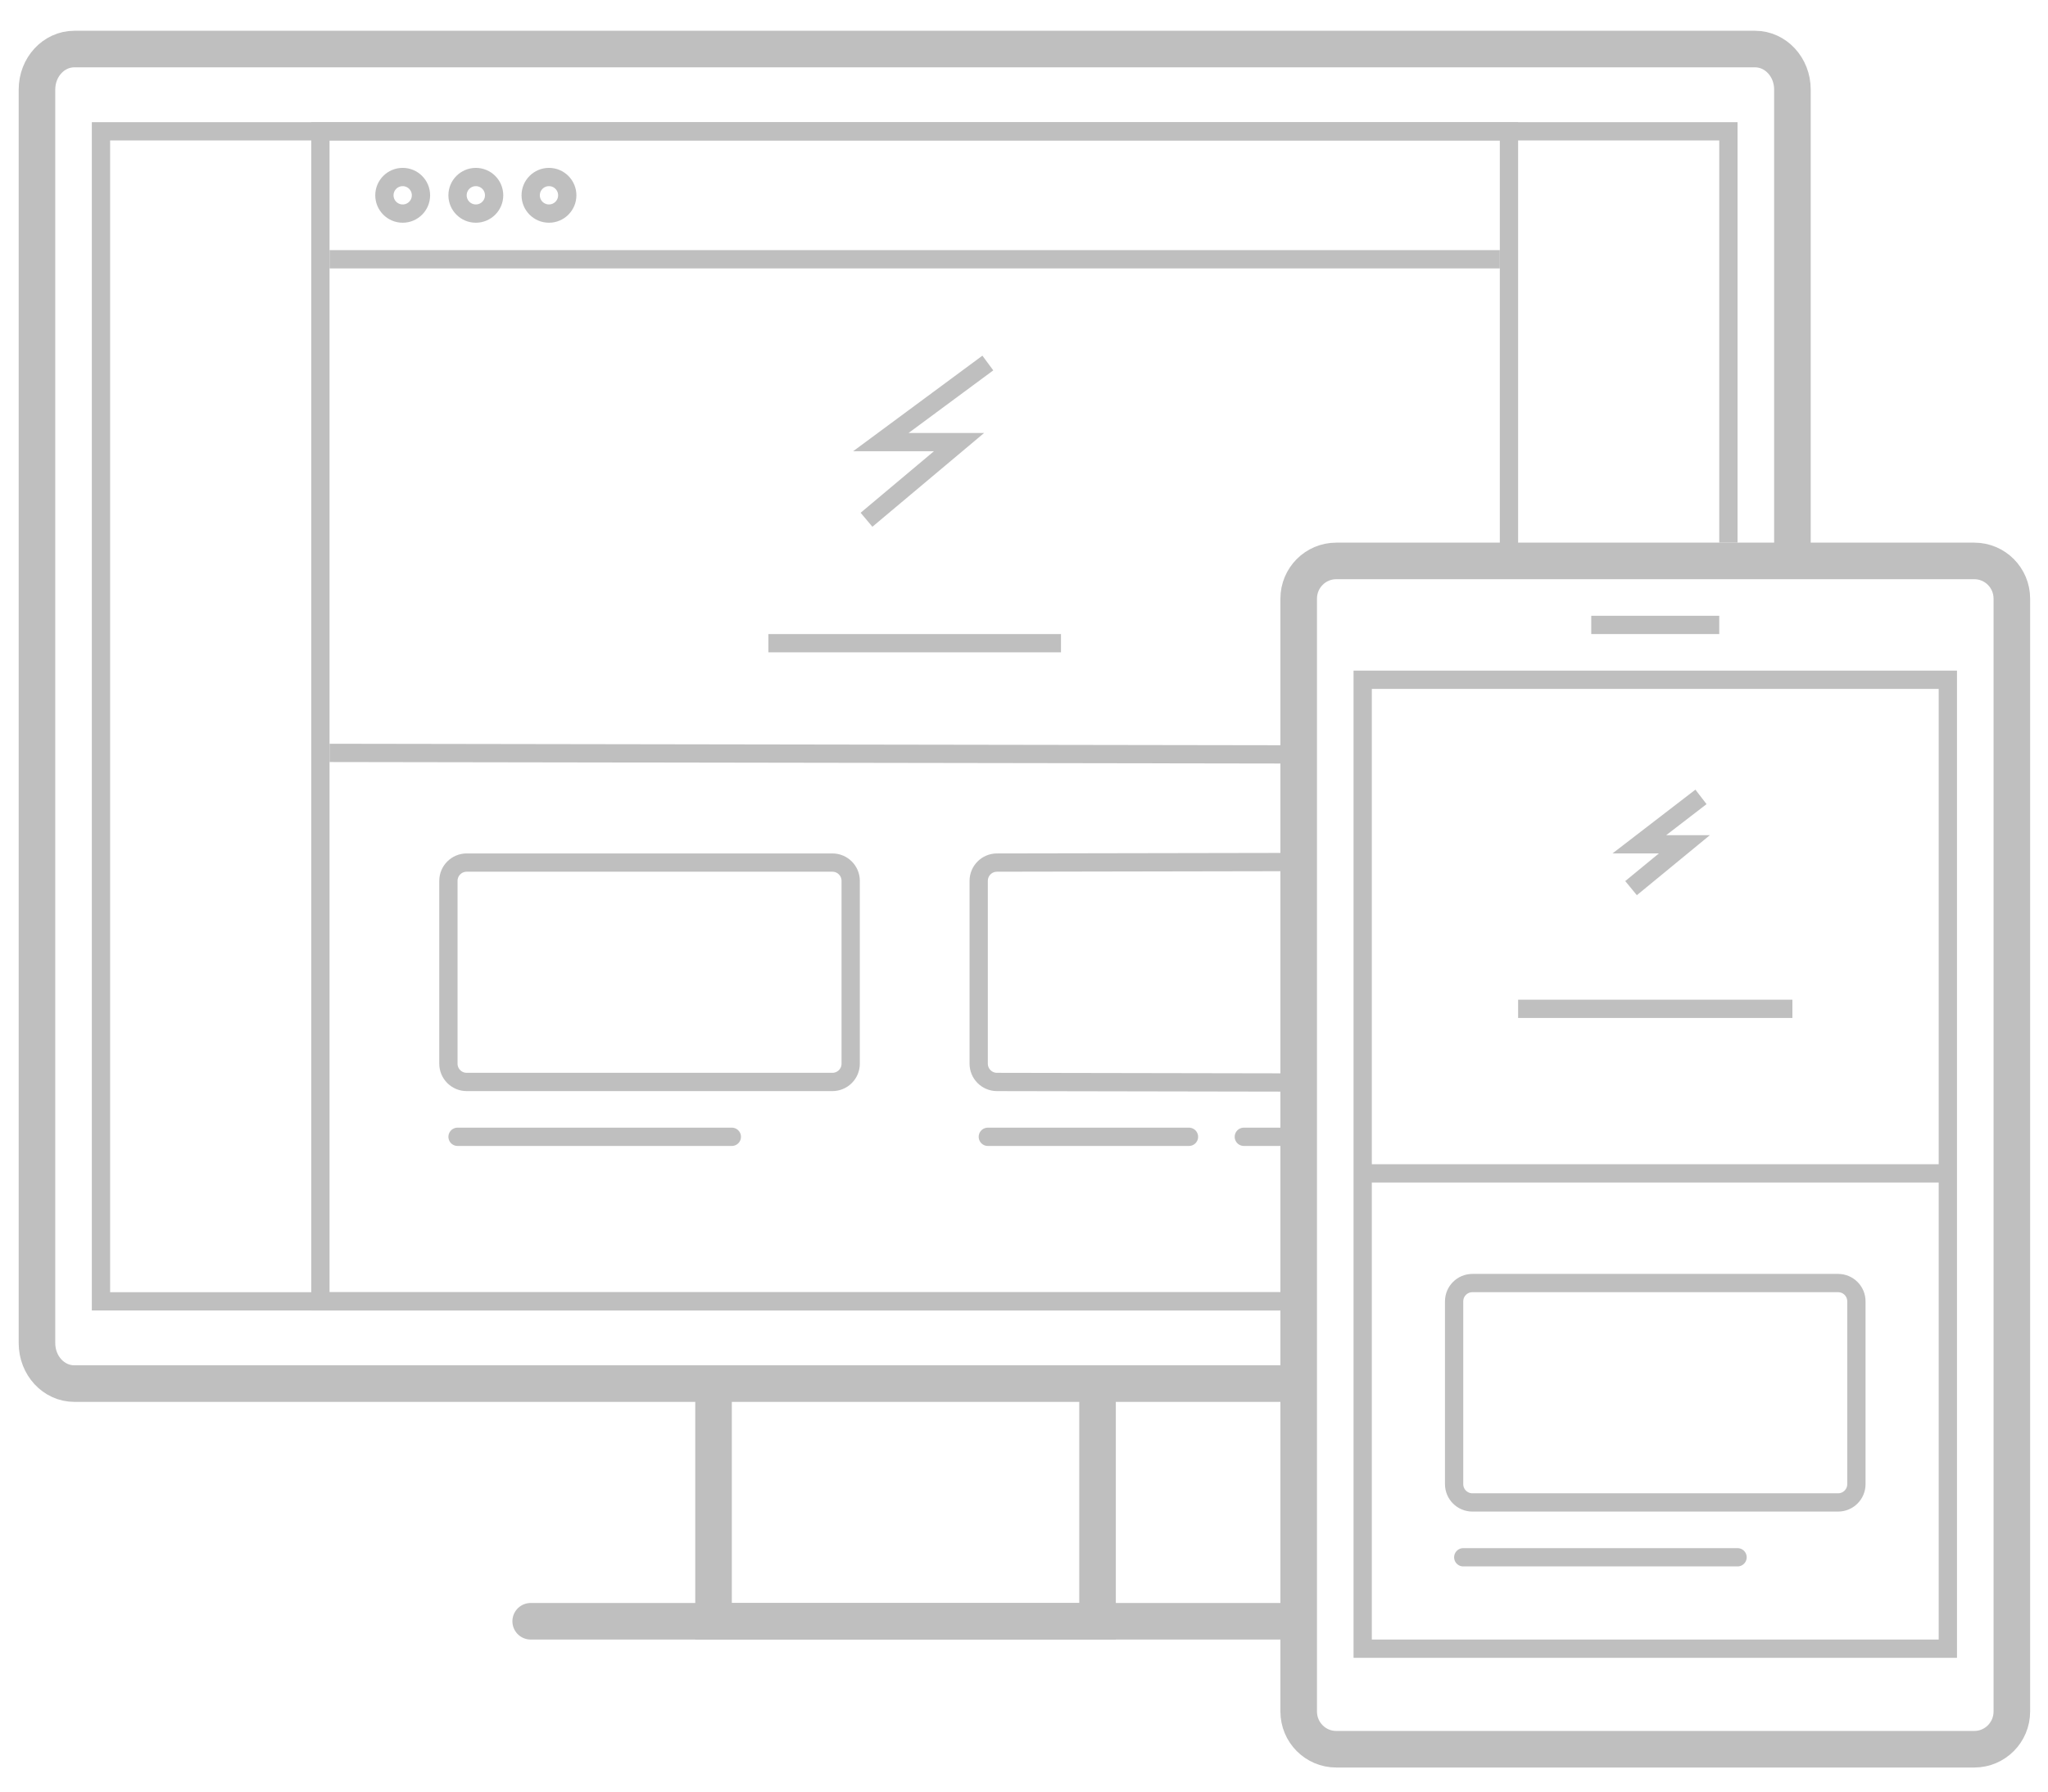 <svg width="112" height="98" xmlns="http://www.w3.org/2000/svg">
 <g>
  <title>background</title>
  <rect x="-1" y="-1" width="27.747" height="24.529" id="canvas_background" fill="none"/>
 </g>

 <g>
  <title>Layer 1</title>
  <g opacity="0.25" fill="none" stroke="#000" stroke-miterlimit="10" id="svg_1">
   <path d="m70.022,71.183l-64.5,0l0,-64l89,0l0,22.5" id="svg_2"/>
   <path stroke-width="2" d="m70.855,75.683l-66.79,0c-1.13,0 -2.043,-0.99 -2.043,-2.212l0,-68.576c0,-1.222 0.914,-2.212 2.043,-2.212l91.915,0c1.128,0 2.043,0.99 2.043,2.212l0,25.87m-59.001,44.918l21,0l0,13l-21,0l0,-13z" id="svg_3"/>
   <path stroke-width="2" stroke-linecap="round" d="m29.022,88.683l41,0" id="svg_4"/>
   <path d="m71.022,71.183l-53.5,0l0,-64l65,0l0,23.5" id="svg_5"/>
   <circle cx="22.022" cy="10.683" r="1" id="svg_6"/>
   <circle cx="26.022" cy="10.683" r="1" id="svg_7"/>
   <circle cx="30.022" cy="10.683" r="1" id="svg_8"/>
   <path d="m18.022,14.183l64,0m-64,27l52.917,0.083m-25.417,17.917l-20,0c-0.552,0 -1,-0.448 -1,-1l0,-10c0,-0.552 0.448,-1 1,-1l20,0c0.552,0 1,0.448 1,1l0,10c0,0.552 -0.448,1 -1,1zm25.5,0.03l-16.5,-0.03c-0.552,0 -1,-0.448 -1,-1l0,-10c0,-0.552 0.448,-1 1,-1l16.47,-0.03" id="svg_9"/>
   <path stroke-linecap="round" d="m25.022,62.183l15,0m14,0l11,0m3,0l3,0" id="svg_10"/>
   <path d="m42.022,35.183l16,0m-4,-15.326l-5.85,4.326l4.275,0l-5.06,4.248" id="svg_11"/>
   <g id="svg_12">
    <path stroke-width="2" d="m107.969,95.683l-34.894,0c-1.134,0 -2.053,-0.924 -2.053,-2.063l0,-60.874c0,-1.14 0.92,-2.063 2.053,-2.063l34.895,0c1.134,0 2.053,0.924 2.053,2.063l0,60.873c0,1.14 -0.92,2.064 -2.053,2.064l-0.001,0z" id="svg_13"/>
    <path d="m74.522,37.183l32,0l0,53l-32,0l0,-53zm12.5,-3l7,0m-19,30l31,0m-23,-9l15,0" id="svg_14"/>
    <path d="m93.022,43.59l-3.37,2.593l2.463,0l-2.917,2.398m11.324,33.602l-20,0c-0.552,0 -1,-0.448 -1,-1l0,-10c0,-0.552 0.448,-1 1,-1l20,0c0.552,0 1,0.448 1,1l0,10c0,0.552 -0.448,1 -1,1z" id="svg_15"/>
    <path stroke-linecap="round" d="m80.022,85.183l15,0" id="svg_16"/>
   </g>
  </g>
 </g>
</svg>